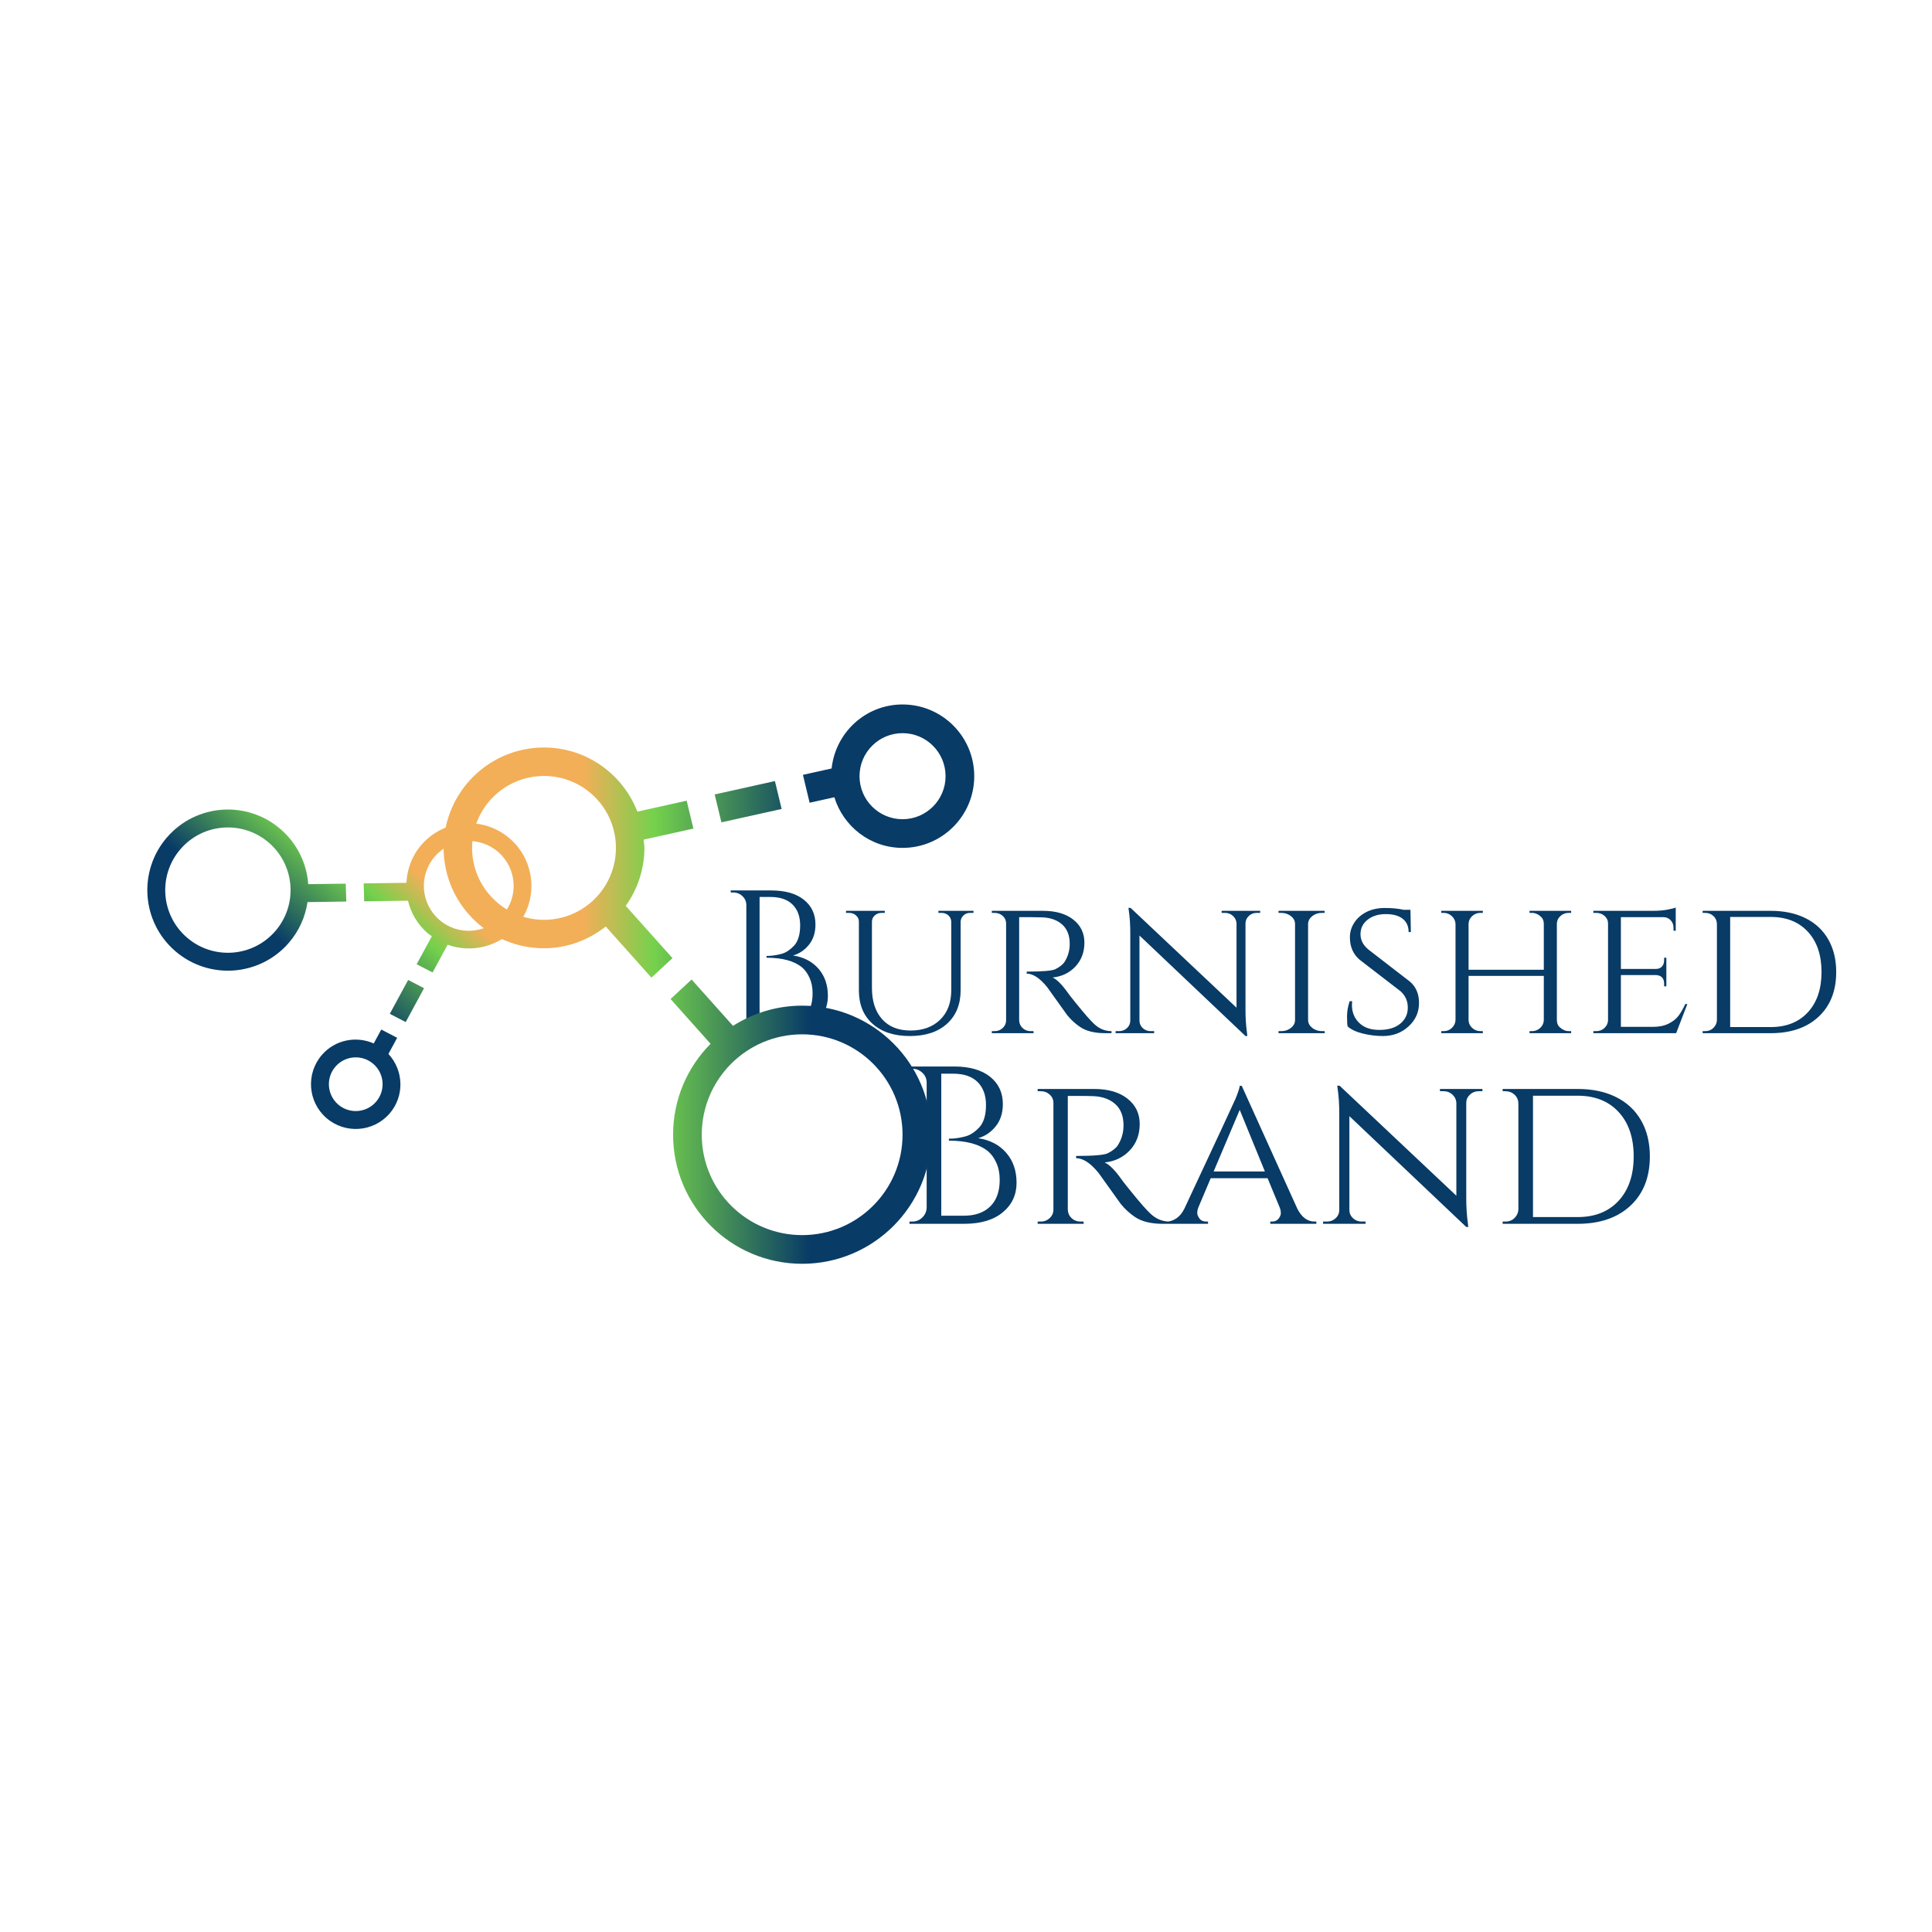 <svg class="thumb" width="5000" height="5000" viewBox="0,0,600,600" xmlns="http://www.w3.org/2000/svg" xmlns:inkscape="http://www.inkscape.org/namespaces/inkscape" xmlns:sodipodi="http://sodipodi.sourceforge.net/DTD/sodipodi-0.dtd" xmlns:xlink="http://www.w3.org/1999/xlink" xmlns:ns1="http://www.inkscape.org/namespaces/inkscape" xmlns:sketch="http://www.bohemiancoding.com/sketch/ns">
  <defs><style type='text/css'></style></defs>
  <g transform="matrix(0.616,0,0,0.616,-40.961,199.645)">
    <g transform="matrix(-1.259,1.449,-1.449,-1.259,371.155,127.335)">
      <svg width="97" height="101.703" viewBox="2.499,0.148,97,101.703">
        <defs>
          <linearGradient x1="0" y1="0.5" x2="1" y2="0.5" id="linearGradientSjmnk87xm4">
            <stop offset="26.54%" stop-color="#f2af58"></stop>
            <stop offset="39.81%" stop-color="#74d14c"></stop>
            <stop offset="68.96%" stop-color="#083b66"></stop>
            <stop offset="100%" stop-color="#083b66"></stop>
          </linearGradient>
        </defs>
        <g>
          <path fill-rule="evenodd" clip-rule="evenodd" d="M82.743,28.662c-5.281,0-9.699-3.506-11.181-8.302l-4.053,0.9l-1.102-4.573  l4.707-1.045c0.636-5.891,5.566-10.494,11.628-10.494c6.494,0,11.757,5.264,11.757,11.757S89.237,28.662,82.743,28.662z   M82.743,9.852c-3.895,0-7.054,3.158-7.054,7.054s3.159,7.054,7.054,7.054s7.054-3.159,7.054-7.054S86.638,9.852,82.743,9.852z   M87.446,75.689c0,11.688-9.475,21.162-21.162,21.162c-11.688,0-21.163-9.475-21.163-21.162c0-5.816,2.349-11.082,6.147-14.907  l-6.562-7.344l3.45-3.196l6.789,7.599c3.281-2.088,7.164-3.313,11.339-3.313C77.972,54.527,87.446,64.001,87.446,75.689z   M66.284,59.229c-9.091,0-16.46,7.369-16.46,16.46s7.369,16.459,16.46,16.459s16.459-7.368,16.459-16.459  S75.375,59.229,66.284,59.229z M51.941,19.902l9.876-2.194l1.103,4.573l-9.876,2.193L51.941,19.902z M40.419,28.662  c0,3.549-1.148,6.814-3.059,9.503l7.661,8.572l-3.45,3.198l-7.491-8.382c-2.799,2.202-6.285,3.569-10.122,3.569  c-9.091,0-16.459-7.369-16.459-16.459s7.369-16.459,16.459-16.459c6.987,0,12.921,4.371,15.309,10.515l8.082-1.796l1.102,4.573  l-8.17,1.815C40.32,27.763,40.419,28.198,40.419,28.662z M23.959,16.871c-6.512,0-11.792,5.279-11.792,11.791  s5.28,11.792,11.792,11.792s11.792-5.28,11.792-11.792S30.472,16.871,23.959,16.871z" fill="url('#linearGradientSjmnk87xm4')"></path>
        </g>
      </svg>
    </g>
    <g transform="matrix(1.028,0,0,1.028,428.677,47.208)">
      <svg width="613" height="254">
        <defs>
          <linearGradient x1="0" y1="0.5" x2="1" y2="0.5" id="linearGradientSjmnk87xmv">
            <stop offset="0%" stop-color="#083b66"></stop>
            <stop offset="100%" stop-color="#083b66"></stop>
          </linearGradient>
        </defs>
        <g transform="matrix(1,0,0,1,0,145.5)">
          <path d="M30.40 0L30.40 0L6 0L6.10-1L7.30-1L7.30-1Q9.90-1 11.75-2.80L11.75-2.80L11.75-2.80Q13.60-4.60 13.70-7.20L13.70-7.20L13.70-62.80L13.70-62.80Q13.70-65.40 11.80-67.20L11.80-67.20L11.80-67.20Q9.90-69 7.30-69L7.30-69L6.10-69L6-70L25.90-70L25.90-70Q36.20-70 41.90-65.45L41.90-65.45L41.90-65.45Q47.60-60.90 47.60-53.30L47.60-53.30L47.60-53.30Q47.60-47.30 44.40-43.35L44.40-43.35L44.40-43.35Q41.20-39.40 36.60-38.10L36.60-38.10L36.60-38.10Q44.50-36.90 49.10-31.60L49.10-31.60L49.10-31.60Q53.70-26.30 53.70-18.25L53.70-18.25L53.70-18.25Q53.70-10.20 47.55-5.10L47.55-5.10L47.55-5.10Q41.40 0 30.40 0ZM20.20-66.80L20.20-3.60L30-3.60L30-3.60Q30.10-3.60 30.20-3.60L30.20-3.60L30.20-3.60Q37.80-3.60 42-7.75L42-7.75L42-7.75Q46.20-11.90 46.20-19.50L46.20-19.50L46.20-19.50Q46.20-23.80 44.75-27.05L44.75-27.05L44.75-27.05Q43.30-30.30 41.10-32.20L41.10-32.20L41.10-32.20Q35.30-37 23.70-37L23.70-37L23.70-37Q23.70-37 23.60-37L23.60-37L23.60-37.90L23.60-37.90Q23.70-37.90 24.55-37.90L24.55-37.90L24.55-37.90Q25.40-37.90 27-38.10L27-38.10L27-38.10Q28.60-38.30 30.60-38.80L30.60-38.80L30.60-38.80Q32.60-39.30 34.20-40.40L34.20-40.40L34.20-40.40Q35.80-41.50 37.20-43L37.20-43L37.20-43Q40.10-46.30 40.10-52.85L40.10-52.85L40.10-52.85Q40.10-59.40 36.35-63.10L36.35-63.10L36.35-63.10Q32.60-66.80 25.50-66.80L25.50-66.80L20.20-66.80ZM125.10-60L125.10-59L123.60-59L123.60-59Q120.90-59 119.50-56.90L119.50-56.90L119.50-56.90Q118.90-56 118.80-54.80L118.80-54.80L118.80-21.10L118.80-21.10Q118.80-10.70 112.15-4.65L112.15-4.65L112.15-4.65Q105.50 1.40 93.90 1.40L93.90 1.40L93.90 1.40Q82.30 1.40 75.60-4.60L75.60-4.60L75.60-4.60Q68.90-10.60 68.90-21L68.90-21L68.90-54.70L68.90-54.70Q68.90-56.50 67.50-57.75L67.50-57.75L67.50-57.75Q66.10-59 64.10-59L64.10-59L62.60-59L62.60-60L81.60-60L81.60-59L80.10-59L80.10-59Q78.10-59 76.70-57.75L76.70-57.75L76.70-57.75Q75.30-56.50 75.30-54.70L75.30-54.70L75.30-22.20L75.30-22.20Q75.30-12.50 80.25-6.90L80.25-6.90L80.25-6.90Q85.20-1.30 94.25-1.30L94.25-1.30L94.25-1.30Q103.30-1.30 108.75-6.60L108.75-6.60L108.75-6.60Q114.20-11.90 114.20-21.10L114.20-21.10L114.20-54.70L114.20-54.70Q114.10-56.60 112.75-57.80L112.75-57.80L112.75-57.80Q111.40-59 109.40-59L109.40-59L107.90-59L107.90-60L125.10-60ZM152.80-56.90L152.80-56.90L147.50-56.90L147.50-6.40L147.50-6.40Q147.60-3.30 150.30-1.70L150.30-1.70L150.30-1.70Q151.60-1 153.20-1L153.20-1L154.50-1L154.60 0L134.10 0L134.10-1L135.50-1L135.50-1Q137.80-1 139.45-2.55L139.45-2.55L139.45-2.55Q141.10-4.10 141.10-6.30L141.10-6.30L141.10-53.80L141.10-53.80Q141.10-56 139.45-57.50L139.45-57.50L139.45-57.50Q137.80-59 135.50-59L135.50-59L134.10-59L134.10-60L159.20-60L159.20-60Q168.60-60 174.05-55.70L174.05-55.70L174.05-55.70Q179.50-51.40 179.50-44.40L179.50-44.40L179.50-44.40Q179.50-37.40 175.10-32.70L175.10-32.70L175.10-32.70Q170.70-28 163.90-27.30L163.90-27.30L163.90-27.30Q167.10-25.90 171.60-19.50L171.60-19.50L171.60-19.50Q171.50-19.50 175.05-15.10L175.05-15.10L175.05-15.10Q178.60-10.70 180.75-8.25L180.75-8.25L180.75-8.25Q182.90-5.80 184.30-4.50L184.30-4.50L184.30-4.50Q188-1 192.80-1L192.80-1L192.80 0L189.70 0L189.70 0Q181.80 0 177.30-3.10L177.30-3.10L177.30-3.10Q173.90-5.40 171.10-8.80L171.10-8.80L171.10-8.80Q170.50-9.60 166.05-15.85L166.05-15.85L166.05-15.85Q161.60-22.10 161.30-22.50L161.30-22.50L161.30-22.50Q155.90-29.20 151.20-29.20L151.20-29.20L151.20-30.20L151.20-30.20Q162.90-30.20 165.30-31.40L165.30-31.40L165.30-31.40Q168.60-33.10 169.80-35L169.80-35L169.80-35Q172.30-39 172.30-43.80L172.30-43.80L172.30-43.80Q172.30-49.90 168.70-53.20L168.70-53.20L168.70-53.20Q165.10-56.50 159-56.80L159-56.80L159-56.80Q156.30-56.90 152.80-56.90ZM265.70-59L264-59L264-59Q261.80-59 260.20-57.55L260.20-57.55L260.20-57.55Q258.60-56.10 258.50-54L258.50-54L258.50-11.40L258.50-11.40Q258.50-5.60 259.20-0.40L259.20-0.40L259.40 1.40L258.50 1.40L206.50-47.90L206.50-6.20L206.50-6.20Q206.50-4 208.10-2.50L208.10-2.50L208.10-2.50Q209.70-1 212-1L212-1L213.70-1L213.70 0L194.80 0L194.80-1L196.50-1L196.50-1Q198.80-1 200.40-2.50L200.40-2.50L200.40-2.50Q202-4 202-6.20L202-6.20L202-49L202-49Q202-55.10 201.30-59.90L201.30-59.90L201.10-61.50L202.20-61.40L254.10-12.50L254.10-54L254.10-54Q253.90-56.10 252.30-57.55L252.30-57.55L252.30-57.55Q250.70-59 248.50-59L248.50-59L246.80-59L246.80-60L265.70-60L265.70-59ZM274.70-1L276.10-1L276.10-1Q278.80-1 280.80-2.60L280.80-2.60L280.80-2.60Q282.80-4.20 282.80-6.40L282.80-6.40L282.80-53.60L282.80-53.60Q282.80-55.80 280.80-57.40L280.80-57.40L280.80-57.40Q278.80-59 276.00-59L276.00-59L274.70-59L274.70-60L297.30-60L297.30-59L296.00-59L296.00-59Q293.30-59 291.35-57.50L291.35-57.50L291.35-57.50Q289.40-56 289.20-53.80L289.20-53.80L289.20-6.30L289.20-6.30Q289.30-4.10 291.30-2.55L291.30-2.55L291.30-2.55Q293.30-1 296.00-1L296.00-1L297.30-1L297.40 0L274.70 0L274.70-1ZM308.60-3.30L308.60-3.30L308.60-3.30Q308.30-4.50 308.30-8.20L308.30-8.20L308.30-8.20Q308.30-11.90 309.60-15.70L309.60-15.70L310.80-15.70L310.80-15.70Q310.70-14.80 310.70-13.90L310.70-13.90L310.70-13.90Q310.70-8.50 314.25-5.05L314.25-5.05L314.25-5.05Q317.80-1.60 324.10-1.60L324.10-1.60L324.10-1.60Q330.70-1.60 334.40-4.65L334.40-4.65L334.40-4.65Q338.10-7.70 338.10-12.55L338.10-12.55L338.10-12.55Q338.10-17.40 334.50-20.60L334.50-20.60L314.50-36L314.50-36Q309.70-40.10 309.70-47L309.70-47L309.70-47Q309.70-50.90 311.85-54.20L311.85-54.20L311.85-54.20Q314.00-57.50 317.85-59.45L317.85-59.45L317.85-59.45Q321.70-61.40 326.90-61.40L326.90-61.40L326.90-61.40Q332.10-61.40 336.10-60.50L336.10-60.50L339.40-60.50L339.60-49.60L338.50-49.60L338.50-49.60Q338.50-53.80 335.60-56.10L335.60-56.10L335.60-56.10Q332.70-58.40 327.30-58.40L327.30-58.40L327.30-58.40Q321.90-58.40 318.40-55.65L318.40-55.65L318.40-55.65Q314.90-52.90 314.90-48.55L314.90-48.55L314.90-48.55Q314.90-44.20 318.80-41L318.80-41L339.00-25.40L339.00-25.40Q343.60-21.60 343.60-14.80L343.60-14.80L343.60-14.80Q343.60-8 338.45-3.30L338.45-3.30L338.45-3.30Q333.30 1.40 325.90 1.40L325.90 1.40L325.90 1.40Q321.00 1.40 316.10 0.20L316.10 0.20L316.10 0.20Q311.20-1 308.60-3.30ZM397.80-1L399.00-1L399.00-1Q401.30-1 403.00-2.55L403.00-2.55L403.00-2.55Q404.70-4.10 404.80-6.30L404.80-6.30L404.80-28.10L367.90-28.10L367.90-6.30L367.90-6.30Q368.00-4.10 369.70-2.55L369.70-2.55L369.70-2.55Q371.40-1 373.70-1L373.70-1L374.90-1L374.90 0L354.50 0L354.50-1L355.70-1L355.70-1Q358.10-1 359.75-2.60L359.75-2.60L359.75-2.60Q361.40-4.20 361.50-6.40L361.50-6.40L361.50-53.60L361.50-53.60Q361.40-55.80 359.70-57.40L359.70-57.40L359.70-57.40Q358.00-59 355.70-59L355.70-59L354.50-59L354.50-60L374.90-60L374.90-59L373.70-59L373.70-59Q371.40-59 369.70-57.45L369.70-57.45L369.70-57.45Q368.00-55.90 367.90-53.70L367.90-53.70L367.90-31.10L404.80-31.10L404.80-53.60L404.80-53.60Q404.80-55.80 403.50-57L403.50-57L403.50-57Q401.40-59 399.00-59L399.00-59L397.80-59L397.80-60L418.20-60L418.20-59L417.00-59L417.00-59Q414.70-59 413.00-57.50L413.00-57.50L413.00-57.50Q411.30-56 411.20-53.80L411.20-53.80L411.20-6.30L411.20-6.30Q411.30-4.10 412.50-3L412.50-3L412.50-3Q414.70-1 417.00-1L417.00-1L418.20-1L418.20 0L397.80 0L397.80-1ZM429.10-1L430.50-1L430.50-1Q432.90-1 434.55-2.55L434.55-2.55L434.55-2.55Q436.20-4.10 436.30-6.30L436.30-6.30L436.30-53.80L436.30-53.80Q436.30-56 434.60-57.50L434.60-57.50L434.60-57.50Q432.90-59 430.50-59L430.50-59L429.10-59L429.10-60L458.30-60L458.30-60Q462.40-60 465.50-60.60L465.50-60.60L465.50-60.60Q468.60-61.20 469.50-61.60L469.50-61.60L469.50-50.20L468.40-50.30L468.40-51.80L468.40-51.80Q468.40-53.90 467.00-55.40L467.00-55.40L467.00-55.40Q465.60-56.90 463.40-56.90L463.40-56.90L442.60-56.90L442.60-31.50L459.70-31.50L459.70-31.50Q461.70-31.50 462.75-32.70L462.75-32.70L462.75-32.70Q463.80-33.90 463.80-35.70L463.80-35.70L463.80-37L464.90-37L464.90-23L463.80-23L463.80-24.30L463.80-24.30Q463.80-27.10 461.70-28.10L461.70-28.10L461.70-28.10Q460.90-28.40 460.00-28.50L460.00-28.50L442.60-28.50L442.60-3.10L458.30-3.10L458.30-3.10Q462.90-3.10 466.05-4.70L466.05-4.70L466.05-4.70Q469.20-6.30 470.85-8.50L470.85-8.50L470.85-8.50Q472.50-10.70 474.20-14.30L474.20-14.30L475.20-14.30L469.70 0L429.10 0L429.10-1ZM548.20-30L548.20-30L548.20-30Q548.20-16.10 539.55-8.05L539.55-8.05L539.55-8.05Q530.90 0 516.10 0L516.10 0L482.70 0L482.70-1L484.00-1L484.00-1Q486.40-1 488.00-2.60L488.00-2.60L488.00-2.60Q489.60-4.20 489.70-6.40L489.70-6.40L489.70-53.60L489.70-53.60Q489.60-56 487.95-57.50L487.95-57.50L487.95-57.50Q486.30-59 483.90-59L483.90-59L482.70-59L482.70-60L516.10-60L516.10-60Q525.90-60 533.15-56.40L533.15-56.40L533.15-56.40Q540.40-52.80 544.30-46L544.30-46L544.30-46Q548.20-39.20 548.20-30ZM516.10-57L496.20-57L496.20-3L516.10-3L516.10-3Q527.60-3 534.30-10.25L534.30-10.25L534.30-10.25Q541.00-17.50 541.00-30L541.00-30L541.00-30Q541.00-42.50 534.30-49.75L534.30-49.75L534.30-49.75Q527.60-57 516.10-57L516.10-57Z" fill="url('#linearGradientSjmnk87xmv')"></path>
        </g>
        <path fill="none" style=""></path>
      </svg>
    </g>
    <g transform="matrix(1.133,0,0,1.133,518.156,128.038)">
      <svg width="400" height="254">
        <defs>
          <linearGradient x1="0" y1="0.5" x2="1" y2="0.5" id="linearGradientSjmnk87xms">
            <stop offset="0%" stop-color="#083b66"></stop>
            <stop offset="100%" stop-color="#083b66"></stop>
          </linearGradient>
        </defs>
        <g transform="matrix(1,0,0,1,0,145.5)">
          <path d="M30.40 0L30.40 0L6 0L6.10-1L7.30-1L7.30-1Q9.90-1 11.75-2.80L11.75-2.80L11.75-2.80Q13.60-4.60 13.70-7.20L13.70-7.20L13.70-62.80L13.70-62.80Q13.70-65.40 11.80-67.20L11.80-67.20L11.80-67.20Q9.90-69 7.30-69L7.30-69L6.10-69L6-70L25.90-70L25.90-70Q36.20-70 41.90-65.45L41.90-65.45L41.90-65.45Q47.60-60.90 47.60-53.30L47.60-53.30L47.60-53.30Q47.60-47.30 44.40-43.35L44.40-43.35L44.40-43.35Q41.20-39.40 36.60-38.10L36.60-38.10L36.60-38.10Q44.50-36.90 49.10-31.60L49.10-31.60L49.10-31.60Q53.70-26.30 53.70-18.25L53.70-18.25L53.70-18.25Q53.70-10.20 47.55-5.10L47.55-5.10L47.55-5.10Q41.40 0 30.40 0ZM20.20-66.80L20.20-3.60L30-3.60L30-3.60Q30.10-3.60 30.20-3.60L30.20-3.60L30.20-3.60Q37.80-3.60 42-7.75L42-7.75L42-7.75Q46.20-11.90 46.20-19.50L46.20-19.50L46.20-19.50Q46.20-23.80 44.75-27.05L44.75-27.05L44.75-27.05Q43.30-30.30 41.10-32.20L41.10-32.20L41.10-32.20Q35.30-37 23.70-37L23.70-37L23.70-37Q23.70-37 23.60-37L23.60-37L23.60-37.90L23.60-37.90Q23.70-37.90 24.55-37.90L24.55-37.90L24.55-37.90Q25.40-37.90 27-38.10L27-38.10L27-38.10Q28.60-38.30 30.60-38.80L30.60-38.80L30.60-38.80Q32.60-39.30 34.20-40.40L34.20-40.40L34.20-40.40Q35.80-41.50 37.20-43L37.20-43L37.20-43Q40.10-46.30 40.10-52.85L40.10-52.85L40.10-52.85Q40.10-59.40 36.35-63.10L36.35-63.10L36.35-63.10Q32.60-66.80 25.50-66.80L25.50-66.80L20.20-66.80ZM81.80-56.90L81.80-56.90L76.50-56.90L76.50-6.40L76.50-6.40Q76.60-3.30 79.30-1.70L79.30-1.70L79.30-1.70Q80.60-1 82.20-1L82.20-1L83.50-1L83.60 0L63.10 0L63.10-1L64.50-1L64.50-1Q66.80-1 68.45-2.55L68.45-2.55L68.45-2.55Q70.10-4.10 70.10-6.30L70.10-6.30L70.10-53.80L70.10-53.80Q70.10-56 68.45-57.50L68.45-57.50L68.45-57.50Q66.80-59 64.50-59L64.50-59L63.10-59L63.10-60L88.20-60L88.20-60Q97.60-60 103.05-55.70L103.05-55.70L103.05-55.70Q108.50-51.40 108.50-44.40L108.50-44.40L108.50-44.40Q108.50-37.40 104.10-32.70L104.10-32.70L104.10-32.70Q99.70-28 92.90-27.30L92.90-27.30L92.90-27.30Q96.10-25.90 100.60-19.50L100.60-19.50L100.60-19.50Q100.50-19.50 104.05-15.10L104.05-15.10L104.05-15.10Q107.60-10.70 109.75-8.25L109.75-8.25L109.75-8.25Q111.90-5.80 113.30-4.50L113.30-4.50L113.30-4.50Q117-1 121.80-1L121.80-1L121.80 0L118.70 0L118.70 0Q110.80 0 106.30-3.10L106.30-3.10L106.30-3.10Q102.90-5.40 100.10-8.80L100.10-8.80L100.10-8.80Q99.50-9.60 95.05-15.85L95.05-15.85L95.05-15.85Q90.60-22.10 90.30-22.50L90.30-22.50L90.30-22.50Q84.90-29.20 80.20-29.20L80.20-29.20L80.20-30.20L80.20-30.20Q91.90-30.20 94.30-31.40L94.30-31.40L94.30-31.40Q97.60-33.10 98.80-35L98.80-35L98.80-35Q101.30-39 101.30-43.80L101.30-43.80L101.30-43.80Q101.30-49.90 97.70-53.20L97.70-53.20L97.70-53.20Q94.10-56.50 88-56.80L88-56.80L88-56.80Q85.30-56.90 81.80-56.90ZM186.30-1L186.30-1L187.10-1L187.10 0L166.60 0L166.60-1L167.40-1L167.40-1Q169.30-1 170.30-2.30L170.30-2.30L170.30-2.30Q171.30-3.60 171.30-4.75L171.30-4.75L171.30-4.75Q171.30-5.90 170.90-7L170.90-7L165.40-20.30L140.10-20.30L134.60-7.30L134.60-7.30Q134.10-6 134.10-4.85L134.10-4.85L134.10-4.85Q134.10-3.70 135.10-2.35L135.10-2.35L135.10-2.35Q136.10-1 138.10-1L138.10-1L138.90-1L138.90 0L119.80 0L119.80-1L120.60-1L120.60-1Q122.70-1 124.85-2.45L124.85-2.45L124.85-2.45Q127.00-3.90 128.40-6.80L128.40-6.80L128.40-6.80Q150.30-53.60 151.20-55.80L151.20-55.80L151.20-55.80Q152.90-60 153-61.40L153-61.40L153.90-61.40L178.60-6.80L178.60-6.80Q181.50-1 186.30-1ZM153-50.70L141.40-23.30L164.20-23.30L153-50.70ZM261-59L259.30-59L259.30-59Q257.10-59 255.50-57.55L255.50-57.55L255.50-57.55Q253.90-56.10 253.80-54L253.80-54L253.80-11.40L253.80-11.40Q253.80-5.60 254.50-0.40L254.50-0.40L254.70 1.40L253.80 1.40L201.80-47.90L201.80-6.20L201.80-6.20Q201.80-4 203.40-2.50L203.40-2.50L203.40-2.50Q205.00-1 207.30-1L207.30-1L209.00-1L209.00 0L190.10 0L190.10-1L191.80-1L191.80-1Q194.10-1 195.70-2.50L195.70-2.50L195.70-2.50Q197.30-4 197.30-6.20L197.30-6.20L197.30-49L197.30-49Q197.30-55.10 196.60-59.90L196.60-59.90L196.40-61.50L197.50-61.40L249.40-12.50L249.40-54L249.40-54Q249.20-56.10 247.60-57.55L247.60-57.55L247.60-57.55Q246.00-59 243.80-59L243.80-59L242.10-59L242.10-60L261-60L261-59ZM335.50-30L335.50-30L335.50-30Q335.50-16.10 326.85-8.05L326.85-8.05L326.85-8.05Q318.20 0 303.40 0L303.40 0L270 0L270-1L271.30-1L271.30-1Q273.70-1 275.30-2.60L275.30-2.60L275.30-2.60Q276.90-4.20 277-6.40L277-6.40L277-53.60L277-53.60Q276.90-56 275.25-57.50L275.25-57.50L275.25-57.50Q273.60-59 271.20-59L271.20-59L270-59L270-60L303.40-60L303.40-60Q313.20-60 320.45-56.40L320.45-56.40L320.45-56.40Q327.70-52.80 331.60-46L331.60-46L331.60-46Q335.50-39.20 335.50-30ZM303.40-57L283.50-57L283.50-3L303.40-3L303.40-3Q314.90-3 321.60-10.25L321.60-10.25L321.60-10.25Q328.30-17.50 328.30-30L328.30-30L328.30-30Q328.30-42.50 321.60-49.75L321.60-49.75L321.60-49.75Q314.90-57 303.40-57L303.40-57Z" fill="url('#linearGradientSjmnk87xms')"></path>
        </g>
        <path fill="none" style=""></path>
      </svg>
    </g>
    <g transform="matrix(3.075,0,0,3.075,274.767,15.687)">
      <svg width="97" height="101.703" viewBox="2.499,0.148,97,101.703">
        <defs>
          <linearGradient x1="0" y1="0.5" x2="1" y2="0.5" id="linearGradientSjmnk87xmm">
            <stop offset="26.54%" stop-color="#f2af58"></stop>
            <stop offset="39.81%" stop-color="#74d14c"></stop>
            <stop offset="68.96%" stop-color="#083b66"></stop>
            <stop offset="100%" stop-color="#083b66"></stop>
          </linearGradient>
        </defs>
        <g>
          <path fill-rule="evenodd" clip-rule="evenodd" d="M82.743,28.662c-5.281,0-9.699-3.506-11.181-8.302l-4.053,0.9l-1.102-4.573  l4.707-1.045c0.636-5.891,5.566-10.494,11.628-10.494c6.494,0,11.757,5.264,11.757,11.757S89.237,28.662,82.743,28.662z   M82.743,9.852c-3.895,0-7.054,3.158-7.054,7.054s3.159,7.054,7.054,7.054s7.054-3.159,7.054-7.054S86.638,9.852,82.743,9.852z   M87.446,75.689c0,11.688-9.475,21.162-21.162,21.162c-11.688,0-21.163-9.475-21.163-21.162c0-5.816,2.349-11.082,6.147-14.907  l-6.562-7.344l3.45-3.196l6.789,7.599c3.281-2.088,7.164-3.313,11.339-3.313C77.972,54.527,87.446,64.001,87.446,75.689z   M66.284,59.229c-9.091,0-16.46,7.369-16.46,16.46s7.369,16.459,16.46,16.459s16.459-7.368,16.459-16.459  S75.375,59.229,66.284,59.229z M51.941,19.902l9.876-2.194l1.103,4.573l-9.876,2.193L51.941,19.902z M40.419,28.662  c0,3.549-1.148,6.814-3.059,9.503l7.661,8.572l-3.45,3.198l-7.491-8.382c-2.799,2.202-6.285,3.569-10.122,3.569  c-9.091,0-16.459-7.369-16.459-16.459s7.369-16.459,16.459-16.459c6.987,0,12.921,4.371,15.309,10.515l8.082-1.796l1.102,4.573  l-8.17,1.815C40.32,27.763,40.419,28.198,40.419,28.662z M23.959,16.871c-6.512,0-11.792,5.279-11.792,11.791  s5.28,11.792,11.792,11.792s11.792-5.28,11.792-11.792S30.472,16.871,23.959,16.871z" fill="url('#linearGradientSjmnk87xmm')"></path>
        </g>
      </svg>
    </g>
  </g>
</svg>